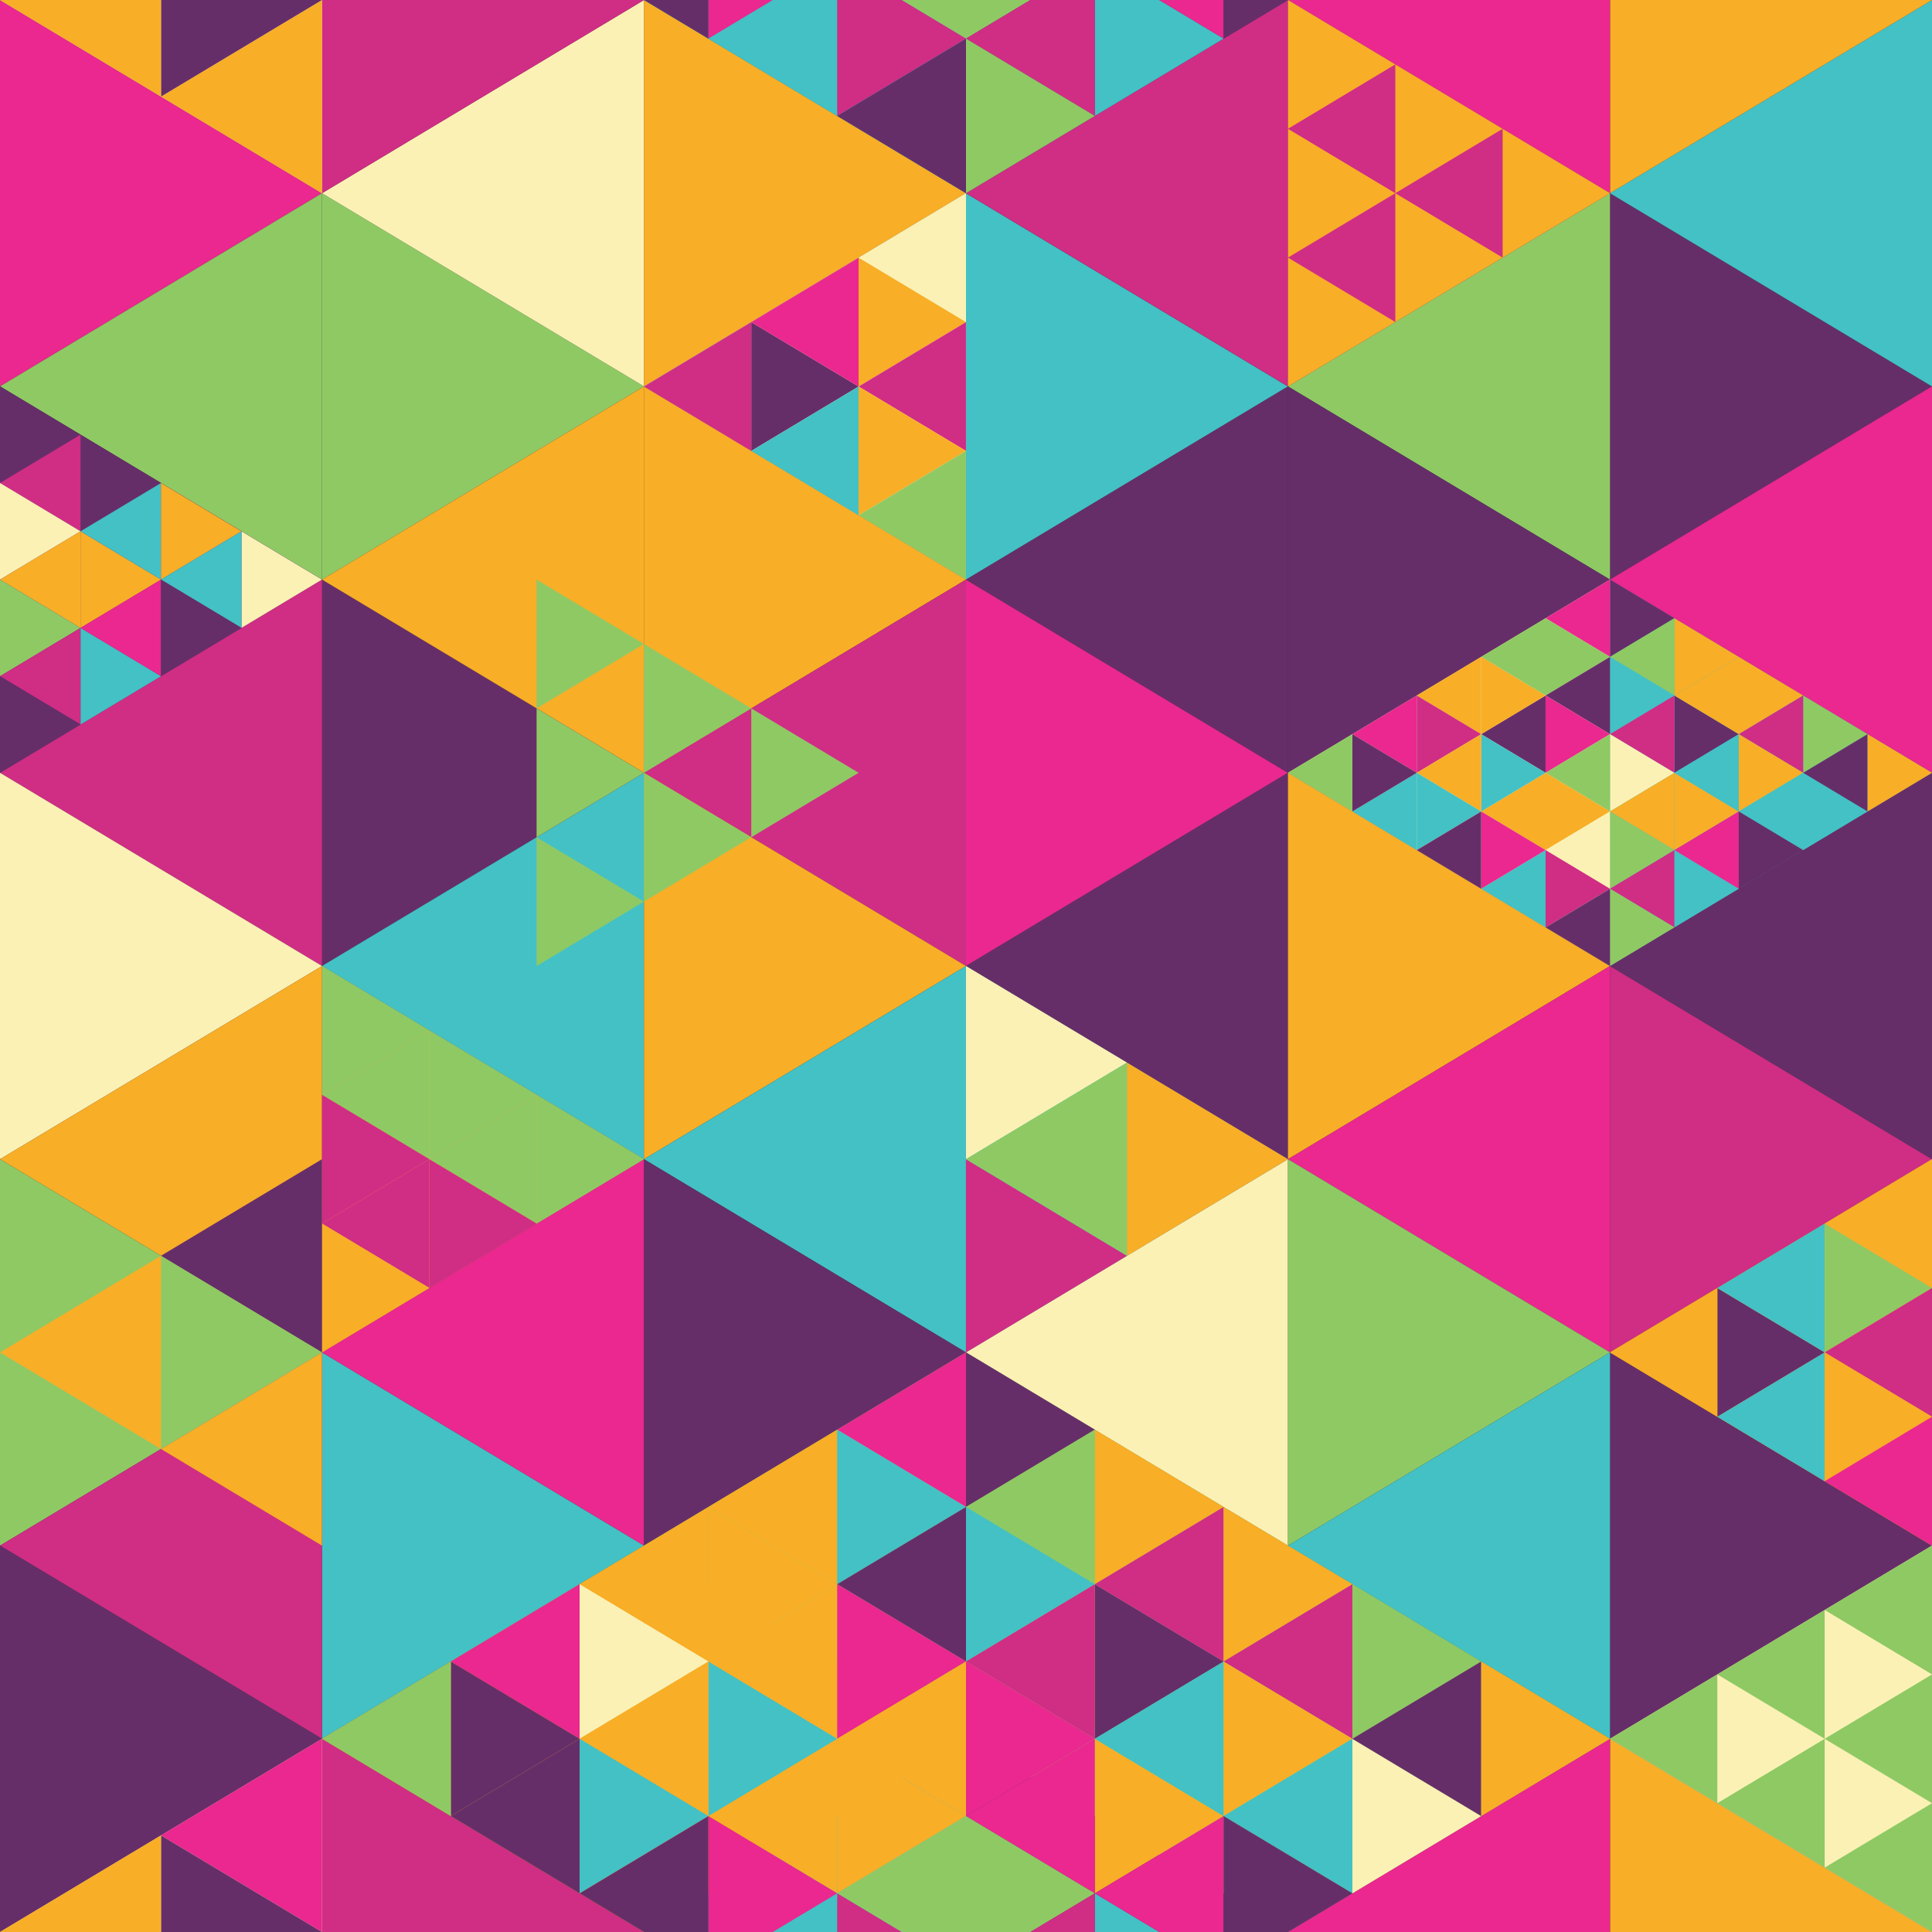 <?xml version="1.0" encoding="utf-8"?>
<!-- Generator: Adobe Illustrator 26.0.1, SVG Export Plug-In . SVG Version: 6.00 Build 0)  -->
<svg version="1.1" xmlns="http://www.w3.org/2000/svg" xmlns:xlink="http://www.w3.org/1999/xlink" x="0px" y="0px"
	 viewBox="0 0 1000 1000" style="enable-background:new 0 0 1000 1000;" xml:space="preserve">
<rect x="0" y="0" width="1000" height="1000" fill="#333333" stroke="none"/>
<style type="text/css">
	.st0{fill-rule:evenodd;clip-rule:evenodd;fill:#EA288F;}
	.st1{fill-rule:evenodd;clip-rule:evenodd;fill:#8FC964;}
	.st2{fill-rule:evenodd;clip-rule:evenodd;fill:#FBF1B5;}
	.st3{fill-rule:evenodd;clip-rule:evenodd;fill:#662E69;}
	.st4{fill-rule:evenodd;clip-rule:evenodd;fill:#F8AE27;}
	.st5{fill-rule:evenodd;clip-rule:evenodd;fill:#D02D85;}
	.st6{fill-rule:evenodd;clip-rule:evenodd;fill:#43C1C5;}
</style>
<g id="background">
</g>
<g id="flowers4">
	<polygon class="st0" points="0,0 166.67,100 0,200 	"/>
	<polygon class="st1" points="166.67,100 333.35,200 166.67,300 	"/>
	<polygon class="st2" points="333.35,0 166.67,100 333.35,200 	"/>
	<polygon class="st1" points="166.67,100 0,200 166.67,300 	"/>
	<polygon class="st3" points="0,200 166.67,300 0,400 	"/>
	<polygon class="st3" points="166.67,300 333.35,400 166.67,500 	"/>
	<polygon class="st4" points="333.35,200 166.67,300 333.35,400 	"/>
	<polygon class="st5" points="166.67,300 0,400 166.67,500 	"/>
	<polygon class="st2" points="0,400 166.67,500 0,600 	"/>
	<polygon class="st4" points="166.67,500 333.35,600 166.67,700 	"/>
	<polygon class="st6" points="333.35,400 166.67,500 333.35,600 	"/>
	<polygon class="st4" points="166.67,500 0,600 166.67,700 	"/>
	<polygon class="st1" points="0,600 166.67,700 0,800 	"/>
	<polygon class="st6" points="166.67,700 333.35,800 166.67,900 	"/>
	<polygon class="st0" points="333.35,600 166.67,700 333.35,800 	"/>
	<polygon class="st5" points="166.67,700 0,800 166.67,900 	"/>
	<polygon class="st3" points="0,800 166.67,900 0,1000 	"/>
	<polygon class="st5" points="166.67,900 333.35,1000 166.67,1000 	"/>
	<polygon class="st4" points="333.35,800 166.67,900 333.35,1000 	"/>
	<polygon class="st2" points="166.67,900 0,1000 166.67,1000 	"/>
	<polygon class="st5" points="166.67,0 333.35,0 166.67,100 	"/>
	<polygon class="st2" points="166.67,0 0,0 166.67,100 	"/>
	<polygon class="st4" points="333.3,0 499.98,100 333.3,200 	"/>
	<polygon class="st6" points="499.98,100.06 666.65,200.06 499.98,300.06 	"/>
	<polygon class="st5" points="666.65,0 499.98,100 666.65,200 	"/>
	<polygon class="st2" points="499.98,100 333.3,200 499.98,300 	"/>
	<polygon class="st4" points="333.3,200 499.98,300 333.3,400 	"/>
	<polygon class="st0" points="499.98,300 666.65,400 499.98,500 	"/>
	<polygon class="st3" points="666.65,200 499.98,300 666.65,400 	"/>
	<polygon class="st5" points="499.98,300 333.3,400 499.98,500 	"/>
	<polygon class="st4" points="333.3,400 499.98,500 333.3,600 	"/>
	<polygon class="st6" points="499.98,500 666.65,600 499.98,700 	"/>
	<polygon class="st3" points="666.65,400 499.98,500 666.65,600 	"/>
	<polygon class="st6" points="499.98,500 333.3,600 499.98,700 	"/>
	<polygon class="st3" points="333.3,600 499.98,700 333.3,800 	"/>
	<polygon class="st1" points="499.98,700 666.65,800 499.98,900 	"/>
	<polygon class="st2" points="666.65,600 499.98,700 666.65,800 	"/>
	<polygon class="st1" points="499.98,700 333.3,800 499.98,900 	"/>
	<polygon class="st4" points="333.3,800 499.98,900 333.3,1000 	"/>
	<polygon class="st3" points="499.98,900 666.65,1000 499.98,1000 	"/>
	<polygon class="st1" points="666.65,800 499.98,900 666.65,1000 	"/>
	<polygon class="st6" points="499.98,900 333.3,1000 499.98,1000 	"/>
	<polygon class="st3" points="499.98,0 666.65,0 499.98,100 	"/>
	<polygon class="st6" points="499.98,0 333.3,0 499.98,100 	"/>
	<polygon class="st5" points="666.65,0 833.33,100 666.65,200 	"/>
	<polygon class="st3" points="833.33,100 1000,200 833.33,300 	"/>
	<polygon class="st6" points="1000,0 833.33,100 1000,200 	"/>
	<polygon class="st1" points="833.33,100 666.65,200 833.33,300 	"/>
	<polygon class="st3" points="666.65,200 833.33,300 666.65,400 	"/>
	<polygon class="st6" points="833.33,300 1000,400 833.33,500 	"/>
	<polygon class="st0" points="1000,200 833.33,300 1000,400 	"/>
	<polygon class="st2" points="833.33,300 666.65,400 833.33,500 	"/>
	<polygon class="st4" points="666.65,400 833.33,500 666.65,600 	"/>
	<polygon class="st5" points="833.33,500 1000,600 833.33,700 	"/>
	<polygon class="st3" points="1000,400 833.33,500 1000,600 	"/>
	<polygon class="st0" points="833.33,500 666.65,600 833.33,700 	"/>
	<polygon class="st1" points="666.65,600 833.33,700 666.65,800 	"/>
	<polygon class="st3" points="833.33,700 1000,800 833.33,900 	"/>
	<polygon class="st4" points="1000,600 833.33,700 1000,800 	"/>
	<polygon class="st6" points="833.33,700 666.65,800 833.33,900 	"/>
	<polygon class="st1" points="666.65,800 833.33,900 666.65,1000 	"/>
	<polygon class="st4" points="833.33,900 1000,1000 833.33,1000 	"/>
	<polygon class="st2" points="1000,800 833.33,900 1000,1000 	"/>
	<polygon class="st0" points="833.33,900 666.65,1000 833.33,1000 	"/>
	<polygon class="st4" points="833.33,0 1000,0 833.33,100 	"/>
	<polygon class="st0" points="833.33,0 666.65,0 833.33,100 	"/>
	<g>
		<polygon class="st3" points="388.86,166.73 444.43,200.06 388.86,233.39 		"/>
		<polygon class="st0" points="444.43,133.39 388.86,166.73 444.43,200.06 		"/>
		<polygon class="st5" points="388.86,166.73 333.3,200.06 388.86,233.39 		"/>
		<polygon class="st6" points="444.43,200.06 388.86,233.39 444.43,266.73 		"/>
		<polygon class="st2" points="499.98,100.06 444.41,133.39 499.98,166.73 		"/>
		<polygon class="st4" points="444.41,133.39 499.98,166.73 444.41,200.06 		"/>
		<polygon class="st5" points="499.98,166.73 444.41,200.06 499.98,233.39 		"/>
		<polygon class="st4" points="444.41,200.06 499.98,233.39 444.41,266.73 		"/>
		<polygon class="st1" points="499.98,233.39 444.41,266.73 499.98,300.06 		"/>
	</g>
	<g>
		<polygon class="st1" points="277.79,566.67 222.22,600 277.79,633.33 		"/>
		<polygon class="st1" points="222.22,533.33 277.79,566.67 222.22,600 		"/>
		<polygon class="st1" points="277.79,566.67 333.35,600 277.79,633.33 		"/>
		<polygon class="st5" points="222.22,600 277.79,633.33 222.22,666.67 		"/>
		<polygon class="st1" points="166.67,500 222.24,533.33 166.67,566.67 		"/>
		<polygon class="st1" points="222.24,533.33 166.67,566.67 222.24,600 		"/>
		<polygon class="st5" points="166.67,566.67 222.24,600 166.67,633.33 		"/>
		<polygon class="st5" points="222.24,600 166.67,633.33 222.24,666.67 		"/>
		<polygon class="st4" points="166.67,633.33 222.24,666.67 166.67,700 		"/>
	</g>
	<g>
		<polygon class="st4" points="722.2,33.33 777.76,66.67 722.2,100 		"/>
		<polygon class="st4" points="777.76,66.67 833.33,100 777.76,133.33 		"/>
		<polygon class="st4" points="722.2,100 777.76,133.33 722.2,166.67 		"/>
		<polygon class="st4" points="666.65,0 722.21,33.33 666.65,66.67 		"/>
		<polygon class="st4" points="666.65,66.67 722.21,100 666.65,133.33 		"/>
		<polygon class="st4" points="666.65,133.33 722.21,166.67 666.65,200 		"/>
	</g>
	<g>
		<polygon class="st1" points="333.29,333.34 388.86,366.67 333.29,400.01 		"/>
		<polygon class="st1" points="388.86,366.67 444.42,400.01 388.86,433.34 		"/>
		<polygon class="st1" points="333.29,400.01 388.86,433.34 333.29,466.67 		"/>
		<polygon class="st1" points="277.74,300.01 333.31,333.34 277.74,366.67 		"/>
		<polygon class="st1" points="277.74,366.67 333.31,400.01 277.74,433.34 		"/>
		<polygon class="st1" points="277.74,433.34 333.31,466.67 277.74,500.01 		"/>
	</g>
	<g>
		<polygon class="st1" points="944.45,833.33 888.89,866.67 944.45,900 		"/>
		<polygon class="st1" points="888.89,866.67 833.32,900 888.89,933.33 		"/>
		<polygon class="st1" points="944.45,900 888.89,933.33 944.45,966.67 		"/>
		<polygon class="st1" points="1000,800 944.44,833.33 1000,866.67 		"/>
		<polygon class="st1" points="1000,866.67 944.44,900 1000,933.33 		"/>
		<polygon class="st1" points="1000,933.33 944.44,966.67 1000,1000 		"/>
	</g>
	<g>
		<polygon class="st3" points="888.89,666.67 944.45,700 888.89,733.33 		"/>
		<polygon class="st6" points="944.45,633.33 888.89,666.67 944.45,700 		"/>
		<polygon class="st4" points="888.89,666.67 833.32,700 888.89,733.33 		"/>
		<polygon class="st6" points="944.45,700 888.89,733.33 944.45,766.67 		"/>
		<polygon class="st4" points="1000,600 944.44,633.33 1000,666.67 		"/>
		<polygon class="st1" points="944.44,633.33 1000,666.67 944.44,700 		"/>
		<polygon class="st5" points="1000,666.67 944.44,700 1000,733.33 		"/>
		<polygon class="st4" points="944.44,700 1000,733.33 944.44,766.67 		"/>
		<polygon class="st0" points="1000,733.33 944.44,766.67 1000,800 		"/>
	</g>
	<g>
		<polygon class="st3" points="0,200 41.67,225 0,250 		"/>
		<polygon class="st3" points="41.67,225 83.34,250 41.67,275 		"/>
		<polygon class="st5" points="41.67,225 0,250 41.67,275 		"/>
		<polygon class="st2" points="0,250 41.67,275 0,300 		"/>
		<polygon class="st4" points="41.67,275 83.34,300 41.67,325 		"/>
		<polygon class="st6" points="83.34,250 41.67,275 83.34,300 		"/>
		<polygon class="st4" points="41.67,275 0,300 41.67,325 		"/>
		<polygon class="st1" points="0,300 41.67,325 0,350 		"/>
		<polygon class="st6" points="41.67,325 83.34,350 41.67,375 		"/>
		<polygon class="st0" points="83.34,300 41.67,325 83.34,350 		"/>
		<polygon class="st5" points="41.67,325 0,350 41.67,375 		"/>
		<polygon class="st3" points="0,350 41.67,375 0,400 		"/>
		<polygon class="st4" points="83.32,250 124.99,275 83.32,300 		"/>
		<polygon class="st2" points="124.99,275 166.66,300 124.99,325 		"/>
		<polygon class="st6" points="124.99,275 83.32,300 124.99,325 		"/>
		<polygon class="st3" points="83.32,300 124.99,325 83.32,350 		"/>
	</g>
	<g>
		<polygon class="st2" points="499.98,500 583.31,550 499.98,600 		"/>
		<polygon class="st5" points="499.98,600 583.31,650 499.98,700 		"/>
		<polygon class="st1" points="583.31,550 499.98,600 583.31,650 		"/>
		<polygon class="st4" points="583.31,550 666.65,600 583.31,650 		"/>
	</g>
	<g>
		<polygon class="st3" points="166.66,600 83.33,650 166.66,700 		"/>
		<polygon class="st4" points="166.66,700 83.33,750 166.66,800 		"/>
		<polygon class="st1" points="83.33,650 166.66,700 83.33,750 		"/>
		<polygon class="st4" points="83.33,650 -0.01,700 83.33,750 		"/>
	</g>
	<g>
		<polygon class="st4" points="166.66,0 83.33,50 166.66,100 		"/>
		<polygon class="st3" points="83.33,0 166.66,0 83.33,50 		"/>
		<polygon class="st4" points="83.33,0 -0.01,0 83.33,50 		"/>
	</g>
	<g>
		<polygon class="st0" points="166.66,900 83.33,950 166.66,1000 		"/>
		<polygon class="st3" points="83.33,950 166.66,1000 83.33,1000 		"/>
		<polygon class="st4" points="83.33,950 -0.01,1000 83.33,1000 		"/>
	</g>
	<g>
		<polygon class="st3" points="833.33,300 866.66,320 833.33,340 		"/>
		<polygon class="st4" points="866.66,320 900,340 866.66,360 		"/>
		<polygon class="st1" points="866.66,320 833.33,340 866.66,360 		"/>
		<polygon class="st6" points="833.33,340 866.66,360 833.33,380 		"/>
		<polygon class="st3" points="866.66,360 900,380 866.66,400.01 		"/>
		<polygon class="st4" points="900,340 866.66,360 900,380 		"/>
		<polygon class="st5" points="866.66,360 833.33,380 866.66,400.01 		"/>
		<polygon class="st2" points="833.33,380 866.66,400.01 833.33,420.01 		"/>
		<polygon class="st4" points="866.66,400.01 900,420.01 866.66,440.01 		"/>
		<polygon class="st6" points="900,380 866.66,400.01 900,420.01 		"/>
		<polygon class="st4" points="866.66,400.01 833.33,420.01 866.66,440.01 		"/>
		<polygon class="st1" points="833.33,420.01 866.66,440.01 833.33,460.01 		"/>
		<polygon class="st6" points="866.66,440.01 900,460.01 866.66,480.01 		"/>
		<polygon class="st0" points="900,420.01 866.66,440.01 900,460.01 		"/>
		<polygon class="st5" points="866.66,440.01 833.33,460.01 866.66,480.01 		"/>
		<polygon class="st1" points="833.33,460.01 866.66,480.01 833.33,500.01 		"/>
		<polygon class="st4" points="899.99,340 933.33,360 899.99,380 		"/>
		<polygon class="st1" points="933.33,360 966.66,380 933.33,400.01 		"/>
		<polygon class="st5" points="933.33,360 899.99,380 933.33,400.01 		"/>
		<polygon class="st4" points="899.99,380 933.33,400.01 899.99,420.01 		"/>
		<polygon class="st6" points="933.33,400.01 966.66,420.01 933.33,440.01 		"/>
		<polygon class="st3" points="966.66,380 933.33,400.01 966.66,420.01 		"/>
		<polygon class="st6" points="933.33,400.01 899.99,420.01 933.33,440.01 		"/>
		<polygon class="st3" points="899.99,420.01 933.33,440.01 899.99,460.01 		"/>
		<polygon class="st4" points="966.66,380 1000,400.01 966.66,420.01 		"/>
	</g>
	<g>
		<polygon class="st0" points="833.33,300 799.99,320 833.33,340 		"/>
		<polygon class="st1" points="799.99,320 766.65,340 799.99,360 		"/>
		<polygon class="st1" points="799.99,320 833.33,340 799.99,360 		"/>
		<polygon class="st3" points="833.33,340 799.99,360 833.33,380 		"/>
		<polygon class="st3" points="799.99,360 766.65,380 799.99,400.01 		"/>
		<polygon class="st4" points="766.65,340 799.99,360 766.65,380 		"/>
		<polygon class="st0" points="799.99,360 833.33,380 799.99,400.01 		"/>
		<polygon class="st1" points="833.33,380 799.99,400.01 833.33,420.01 		"/>
		<polygon class="st4" points="799.99,400.01 766.65,420.01 799.99,440.01 		"/>
		<polygon class="st6" points="766.65,380 799.99,400.01 766.65,420.01 		"/>
		<polygon class="st4" points="799.99,400.01 833.33,420.01 799.99,440.01 		"/>
		<polygon class="st2" points="833.33,420.01 799.99,440.01 833.33,460.01 		"/>
		<polygon class="st6" points="799.99,440.01 766.65,460.01 799.99,480.01 		"/>
		<polygon class="st0" points="766.65,420.01 799.99,440.01 766.65,460.01 		"/>
		<polygon class="st5" points="799.99,440.01 833.33,460.01 799.99,480.01 		"/>
		<polygon class="st3" points="833.33,460.01 799.99,480.01 833.33,500.01 		"/>
		<polygon class="st4" points="766.66,340 733.32,360 766.66,380 		"/>
		<polygon class="st0" points="733.32,360 699.99,380 733.32,400.01 		"/>
		<polygon class="st5" points="733.32,360 766.66,380 733.32,400.01 		"/>
		<polygon class="st4" points="766.66,380 733.32,400.01 766.66,420.01 		"/>
		<polygon class="st6" points="733.32,400.01 699.99,420.01 733.32,440.01 		"/>
		<polygon class="st3" points="699.99,380 733.32,400.01 699.99,420.01 		"/>
		<polygon class="st6" points="733.32,400.01 766.66,420.01 733.32,440.01 		"/>
		<polygon class="st3" points="766.66,420.01 733.32,440.01 766.66,460.01 		"/>
		<polygon class="st1" points="699.99,380 666.65,400.01 699.99,420.01 		"/>
	</g>
	<g>
		<g>
			<polygon class="st3" points="500,700 566.67,740 500,780 			"/>
			<polygon class="st4" points="566.67,740 633.34,780 566.67,819.99 			"/>
			<polygon class="st1" points="566.67,740 500,780 566.67,819.99 			"/>
			<polygon class="st6" points="500,780 566.67,819.99 500,860 			"/>
			<polygon class="st3" points="566.67,819.99 633.34,860 566.67,900 			"/>
			<polygon class="st5" points="633.34,780 566.67,819.99 633.34,860 			"/>
			<polygon class="st5" points="566.67,819.99 500,860 566.67,900 			"/>
			<polygon class="st0" points="500,860 566.67,900 500,939.99 			"/>
			<polygon class="st4" points="566.67,900 633.34,939.99 566.67,979.99 			"/>
			<polygon class="st6" points="633.34,860 566.67,900 633.34,939.99 			"/>
			<polygon class="st0" points="566.67,900 500,939.99 566.67,979.99 			"/>
			<polygon class="st1" points="533.32,1000 566.67,979.99 500,939.99 500,1000 			"/>
			<polygon class="st6" points="600.02,1000 566.67,979.99 566.67,1000 			"/>
			<polygon class="st0" points="633.34,1000 633.34,939.99 566.67,979.99 600.02,1000 			"/>
			<polygon class="st5" points="566.67,1000 566.67,979.99 533.32,1000 			"/>
			<polygon class="st4" points="633.32,780 699.99,819.99 633.32,860 			"/>
			<polygon class="st1" points="699.99,819.99 766.66,860 699.99,900 			"/>
			<polygon class="st5" points="699.99,819.99 633.32,860 699.99,900 			"/>
			<polygon class="st4" points="633.32,860 699.99,900 633.32,939.99 			"/>
			<polygon class="st2" points="699.99,900 766.66,939.99 699.99,979.99 			"/>
			<polygon class="st3" points="766.66,860 699.99,900 766.66,939.99 			"/>
			<polygon class="st6" points="699.99,900 633.32,939.99 699.99,979.99 			"/>
			<polygon class="st3" points="666.64,1000 699.99,979.99 633.32,939.99 633.32,1000 			"/>
			<polygon class="st4" points="766.66,860 833.32,900 766.66,939.99 			"/>
		</g>
		<g>
			<polygon class="st0" points="500,700 433.33,740 500,780 			"/>
			<polygon class="st4" points="433.33,740 366.66,780 433.33,819.99 			"/>
			<polygon class="st6" points="433.33,740 500,780 433.33,819.99 			"/>
			<polygon class="st3" points="500,780 433.33,819.99 500,860 			"/>
			<polygon class="st4" points="433.33,819.99 366.66,860 433.33,900 			"/>
			<polygon class="st4" points="366.66,780 433.33,819.99 366.66,860 			"/>
			<polygon class="st0" points="433.33,819.99 500,860 433.33,900 			"/>
			<polygon class="st4" points="500,860 433.33,900 500,939.99 			"/>
			<polygon class="st4" points="433.33,900 366.66,939.99 433.33,979.99 			"/>
			<polygon class="st6" points="366.66,860 433.33,900 366.66,939.99 			"/>
			<polygon class="st4" points="433.33,900 500,939.99 433.33,979.99 			"/>
			<polygon class="st1" points="500,1000 500,939.99 433.33,979.99 466.68,1000 			"/>
			<polygon class="st6" points="433.33,1000 433.33,979.99 399.98,1000 			"/>
			<polygon class="st0" points="399.98,1000 433.33,979.99 366.66,939.99 366.66,1000 			"/>
			<polygon class="st5" points="466.68,1000 433.33,979.99 433.33,1000 			"/>
			<polygon class="st4" points="366.68,780 300.01,819.99 366.68,860 			"/>
			<polygon class="st0" points="300.01,819.99 233.34,860 300.01,900 			"/>
			<polygon class="st2" points="300.01,819.99 366.68,860 300.01,900 			"/>
			<polygon class="st4" points="366.68,860 300.01,900 366.68,939.99 			"/>
			<polygon class="st3" points="300.01,900 233.34,939.99 300.01,979.99 			"/>
			<polygon class="st3" points="233.34,860 300.01,900 233.34,939.99 			"/>
			<polygon class="st6" points="300.01,900 366.68,939.99 300.01,979.99 			"/>
			<polygon class="st3" points="366.68,1000 366.68,939.99 300.01,979.99 333.36,1000 			"/>
			<polygon class="st1" points="233.34,860 166.67,900 233.34,939.99 			"/>
		</g>
	</g>
	<g>
		<polygon class="st1" points="500,0 500,20 533.33,0 		"/>
		<polygon class="st6" points="566.67,0 566.67,60 633.34,20 600,0 		"/>
		<polygon class="st0" points="600,0 633.34,20 633.34,0 		"/>
		<polygon class="st5" points="533.33,0 500,20 566.67,60 566.67,0 		"/>
		<polygon class="st1" points="500,20 566.67,60 500,100 		"/>
		<polygon class="st3" points="633.32,0 633.32,20 666.65,0 		"/>
		<polygon class="st1" points="466.67,0 500,20 500,0 		"/>
		<polygon class="st6" points="400,0 366.66,20 433.33,60 433.33,0 		"/>
		<polygon class="st0" points="366.66,0 366.66,20 400,0 		"/>
		<polygon class="st5" points="433.33,0 433.33,60 500,20 466.67,0 		"/>
		<polygon class="st3" points="500,20 433.33,60 500,100 		"/>
		<polygon class="st3" points="333.35,0 366.68,20 366.68,0 		"/>
	</g>
</g>
</svg>
